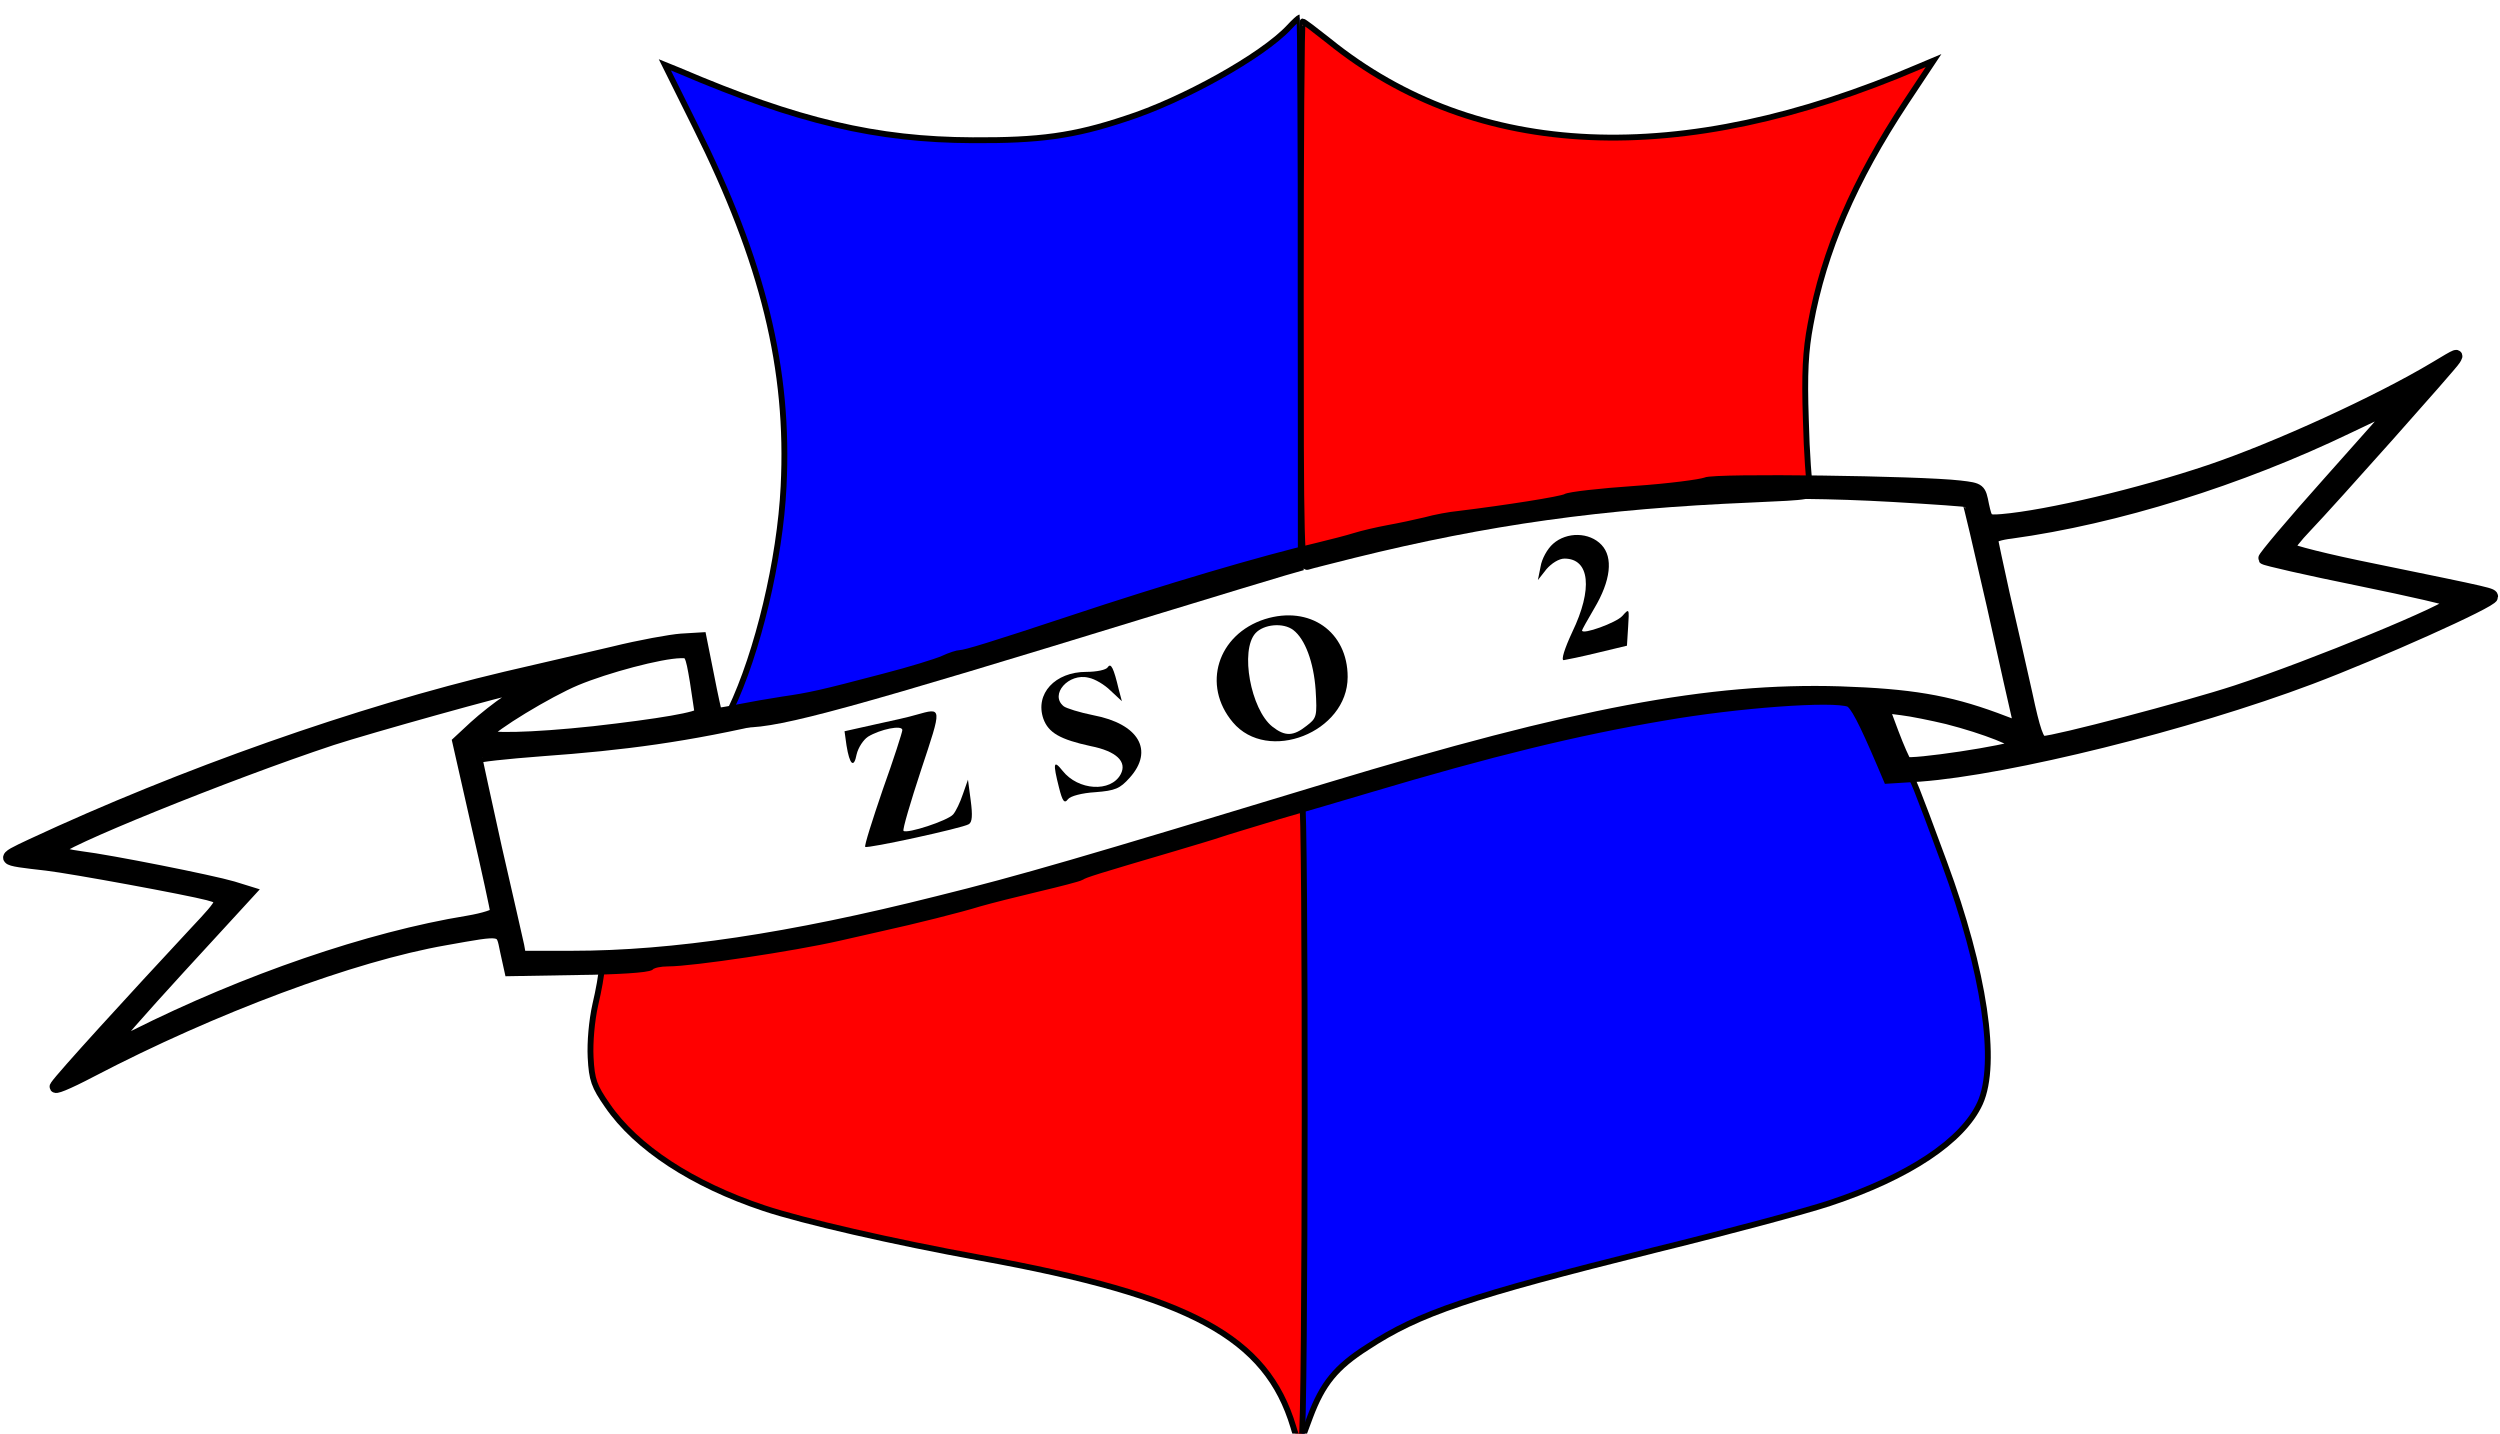 <?xml version="1.0" standalone="no"?>
<!DOCTYPE svg PUBLIC "-//W3C//DTD SVG 20010904//EN"
 "http://www.w3.org/TR/2001/REC-SVG-20010904/DTD/svg10.dtd">
<svg version="1.0" xmlns="http://www.w3.org/2000/svg"
 width="640pt" height="367pt" viewBox="0 0 640 367"
 preserveAspectRatio="xMidYMid meet">

<g transform="translate(0,367) scale(0.1,-0.1)"
fill="#000000" stroke="none">


<path d="M3976 2278 c-15 -13 -29 -39 -32 -58 l-7 -35 22 28 c13 15 32 27 46
27 65 0 73 -78 20 -188 -20 -43 -29 -72 -22 -72 7 1 46 9 87 19 l75 18 3 48
c3 48 3 48 -15 28 -15 -17 -103 -49 -103 -37 0 2 14 27 31 56 43 72 49 131 19
163 -31 33 -89 34 -124 3z"/>
<path d="M3238 2085 c-121 -39 -162 -169 -82 -264 89 -106 294 -26 294 116 0
116 -97 184 -212 148z m73 -28 c30 -23 52 -82 57 -153 4 -68 3 -72 -23 -92
-34 -27 -55 -28 -88 -2 -55 44 -83 195 -43 239 21 23 71 28 97 8z"/>
<path d="M2836 1962 c-4 -7 -29 -12 -55 -12 -80 0 -132 -56 -110 -120 13 -36
43 -53 121 -70 66 -13 94 -40 77 -72 -25 -47 -109 -42 -149 9 -23 29 -25 20
-9 -43 9 -36 14 -42 23 -30 6 8 36 16 70 18 51 4 63 9 88 37 63 70 23 138 -93
160 -35 7 -70 18 -76 23 -37 30 13 86 64 73 16 -3 41 -18 56 -33 l29 -27 -8
30 c-13 55 -20 69 -28 57z"/>
<path d="M2345 1840 c-16 -5 -65 -16 -107 -25 l-76 -17 5 -36 c8 -50 19 -60
26 -23 4 17 17 37 29 45 31 19 88 31 88 17 0 -5 -22 -74 -50 -152 -27 -79 -48
-145 -45 -147 5 -5 249 48 265 58 9 5 10 23 5 61 l-7 53 -13 -37 c-7 -21 -18
-44 -25 -52 -14 -16 -118 -50 -127 -42 -3 3 18 74 45 156 54 163 55 160 -13
141z"/>
<!--pierwsza ćwiartka-->
<path d="M3300 3600 c-68 -73 -272 -187 -419 -234 -132 -44 -220 -56 -391 -55
-246 1 -447 48 -751 178 l-37 15 78 -157 c174 -348 241 -623 226 -922 -9 -187
-66 -426 -136 -572 l-18 -38 54 0 c94 0 274 50 1049 288 160 49 309 94 333
101 l42 12 0 704 c0 388 -2 705 -3 705 -2 0 -14 -11 -27 -25z"
style="fill:blue;stroke:black;stroke-width:15"/>
<!--druga ćwiartka-->
<path d="M3330 2914 c0 -662 1 -700 18 -695 9 3 62 16 117 30 344 85 635 126
1018 142 156 7 158 7 152 28 -4 11 -10 91 -12 176 -4 119 -1 177 12 245 34
187 112 368 244 568 l71 107 -38 -16 c-611 -262 -1131 -240 -1510 66 -34 27
-64 50 -67 50 -3 0 -5 -315 -5 -701z"
style="fill:red;stroke:black;stroke-width:15"/>
<!--trzecia ćwiartka-->
<path d="M4375 1870 c-234 -30 -570 -110 -962 -230 l-83 -25 1 -817 0 -817 23
62 c32 85 66 127 146 178 134 88 260 130 736 249 187 46 388 100 448 120 202
67 341 159 385 256 46 102 11 338 -92 616 -75 203 -82 219 -90 225 -11 8 -67
157 -67 180 0 18 -8 19 -167 18 -93 -1 -217 -8 -278 -15z"
style="fill:blue;stroke:black;stroke-width:15"/>
<!--czwarta ćwiartka-->
<path d="M3300 1615 c-14 -4 -169 -51 -345 -105 -559 -169 -953 -258 -1278
-286 -132 -12 -137 -13 -137 -35 0 -13 -7 -53 -16 -91 -9 -40 -14 -96 -12
-135 3 -58 9 -74 43 -123 74 -108 218 -202 401 -263 99 -33 329 -86 554 -127
539 -98 732 -203 801 -433 8 -29 15 -39 21 -30 10 16 11 1638 1 1637 -5 0 -19
-4 -33 -9z"
style="fill:red;stroke:black;stroke-width:15"/>
<!--szarfa-->
<path d="M6235 2730 c-145 -87 -407 -207 -579 -265 -178 -60 -414 -116 -531
-126 -39 -3 -39 -2 -48 38 -8 41 -8 42 -60 48 -102 12 -627 19 -650 8 -12 -5
-94 -16 -182 -22 -88 -6 -167 -15 -175 -20 -13 -7 -153 -29 -275 -44 -22 -2
-60 -9 -85 -16 -25 -6 -67 -15 -95 -20 -27 -5 -66 -14 -85 -20 -19 -6 -62 -17
-95 -25 -138 -32 -389 -106 -635 -188 -199 -66 -268 -87 -281 -87 -6 0 -25 -6
-42 -14 -18 -8 -86 -29 -152 -46 -163 -43 -191 -49 -260 -59 -33 -5 -84 -14
-114 -20 -30 -6 -55 -10 -57 -9 -1 2 -11 46 -21 98 l-19 95 -50 -3 c-27 -2
-105 -16 -174 -33 -69 -16 -192 -45 -275 -64 -376 -89 -828 -248 -1214 -428
-83 -39 -83 -38 39 -52 67 -8 360 -62 413 -76 44 -12 44 -14 -33 -96 -162
-174 -342 -371 -357 -394 -8 -10 29 5 90 37 314 164 671 297 907 338 152 27
143 28 155 -29 l11 -50 174 3 c99 1 178 6 184 12 6 6 26 10 46 10 62 0 321 39
435 65 39 9 88 20 110 25 82 18 202 48 250 63 28 8 95 25 150 38 55 13 105 26
110 29 10 7 40 16 240 75 50 15 101 30 115 35 14 5 81 25 150 46 69 20 175 51
235 69 309 92 528 146 753 184 189 33 435 51 477 35 15 -6 37 -48 86 -163 l14
-33 80 5 c227 17 687 131 1000 249 172 65 465 196 465 209 0 8 5 7 -302 70
-120 24 -218 49 -218 54 0 6 19 30 43 55 65 68 372 413 381 428 10 16 9 16
-49 -19z m-105 -103 c0 -2 -76 -88 -169 -192 -93 -104 -167 -192 -165 -195 2
-3 111 -28 244 -55 132 -27 240 -52 240 -55 0 -17 -360 -165 -555 -229 -128
-42 -464 -130 -494 -130 -13 0 -23 29 -43 123 -15 67 -41 182 -58 255 -16 73
-30 137 -30 142 0 5 21 12 48 15 269 37 585 135 865 270 126 60 117 56 117 51z
m-1285 -227 c104 -6 191 -12 193 -14 2 -1 30 -121 63 -266 32 -145 61 -274 64
-286 6 -28 8 -28 -57 -3 -123 45 -218 61 -398 67 -332 10 -676 -55 -1310 -247
-629 -191 -782 -236 -1000 -290 -377 -95 -678 -140 -935 -140 l-133 0 -5 28
c-3 15 -29 127 -57 250 -27 123 -50 227 -50 231 0 4 75 12 167 19 418 30 651
85 1538 362 792 247 1305 324 1920 289z m-3064 -474 c6 -41 12 -78 12 -82 1
-11 -105 -29 -273 -48 -158 -17 -284 -20 -275 -6 13 22 158 110 230 140 77 32
215 69 267 70 25 1 27 -2 39 -74z m-441 -19 c0 -2 -19 -16 -41 -31 -23 -15
-61 -45 -84 -66 l-42 -39 48 -212 c27 -117 49 -218 49 -225 0 -6 -31 -16 -72
-23 -252 -41 -569 -150 -852 -292 -32 -16 -60 -28 -61 -26 -2 2 76 91 174 198
l179 195 -42 13 c-54 16 -315 68 -389 77 -31 4 -59 11 -62 15 -10 16 439 198
705 286 92 30 457 132 478 133 6 1 12 -1 12 -3z m3645 -76 c98 -25 188 -61
178 -70 -13 -13 -275 -52 -284 -43 -4 4 -19 38 -33 75 l-25 67 47 -6 c26 -3
79 -14 117 -23z"
style="fill:black;stroke:black;stroke-width:30"
/>

</g>
</svg>
